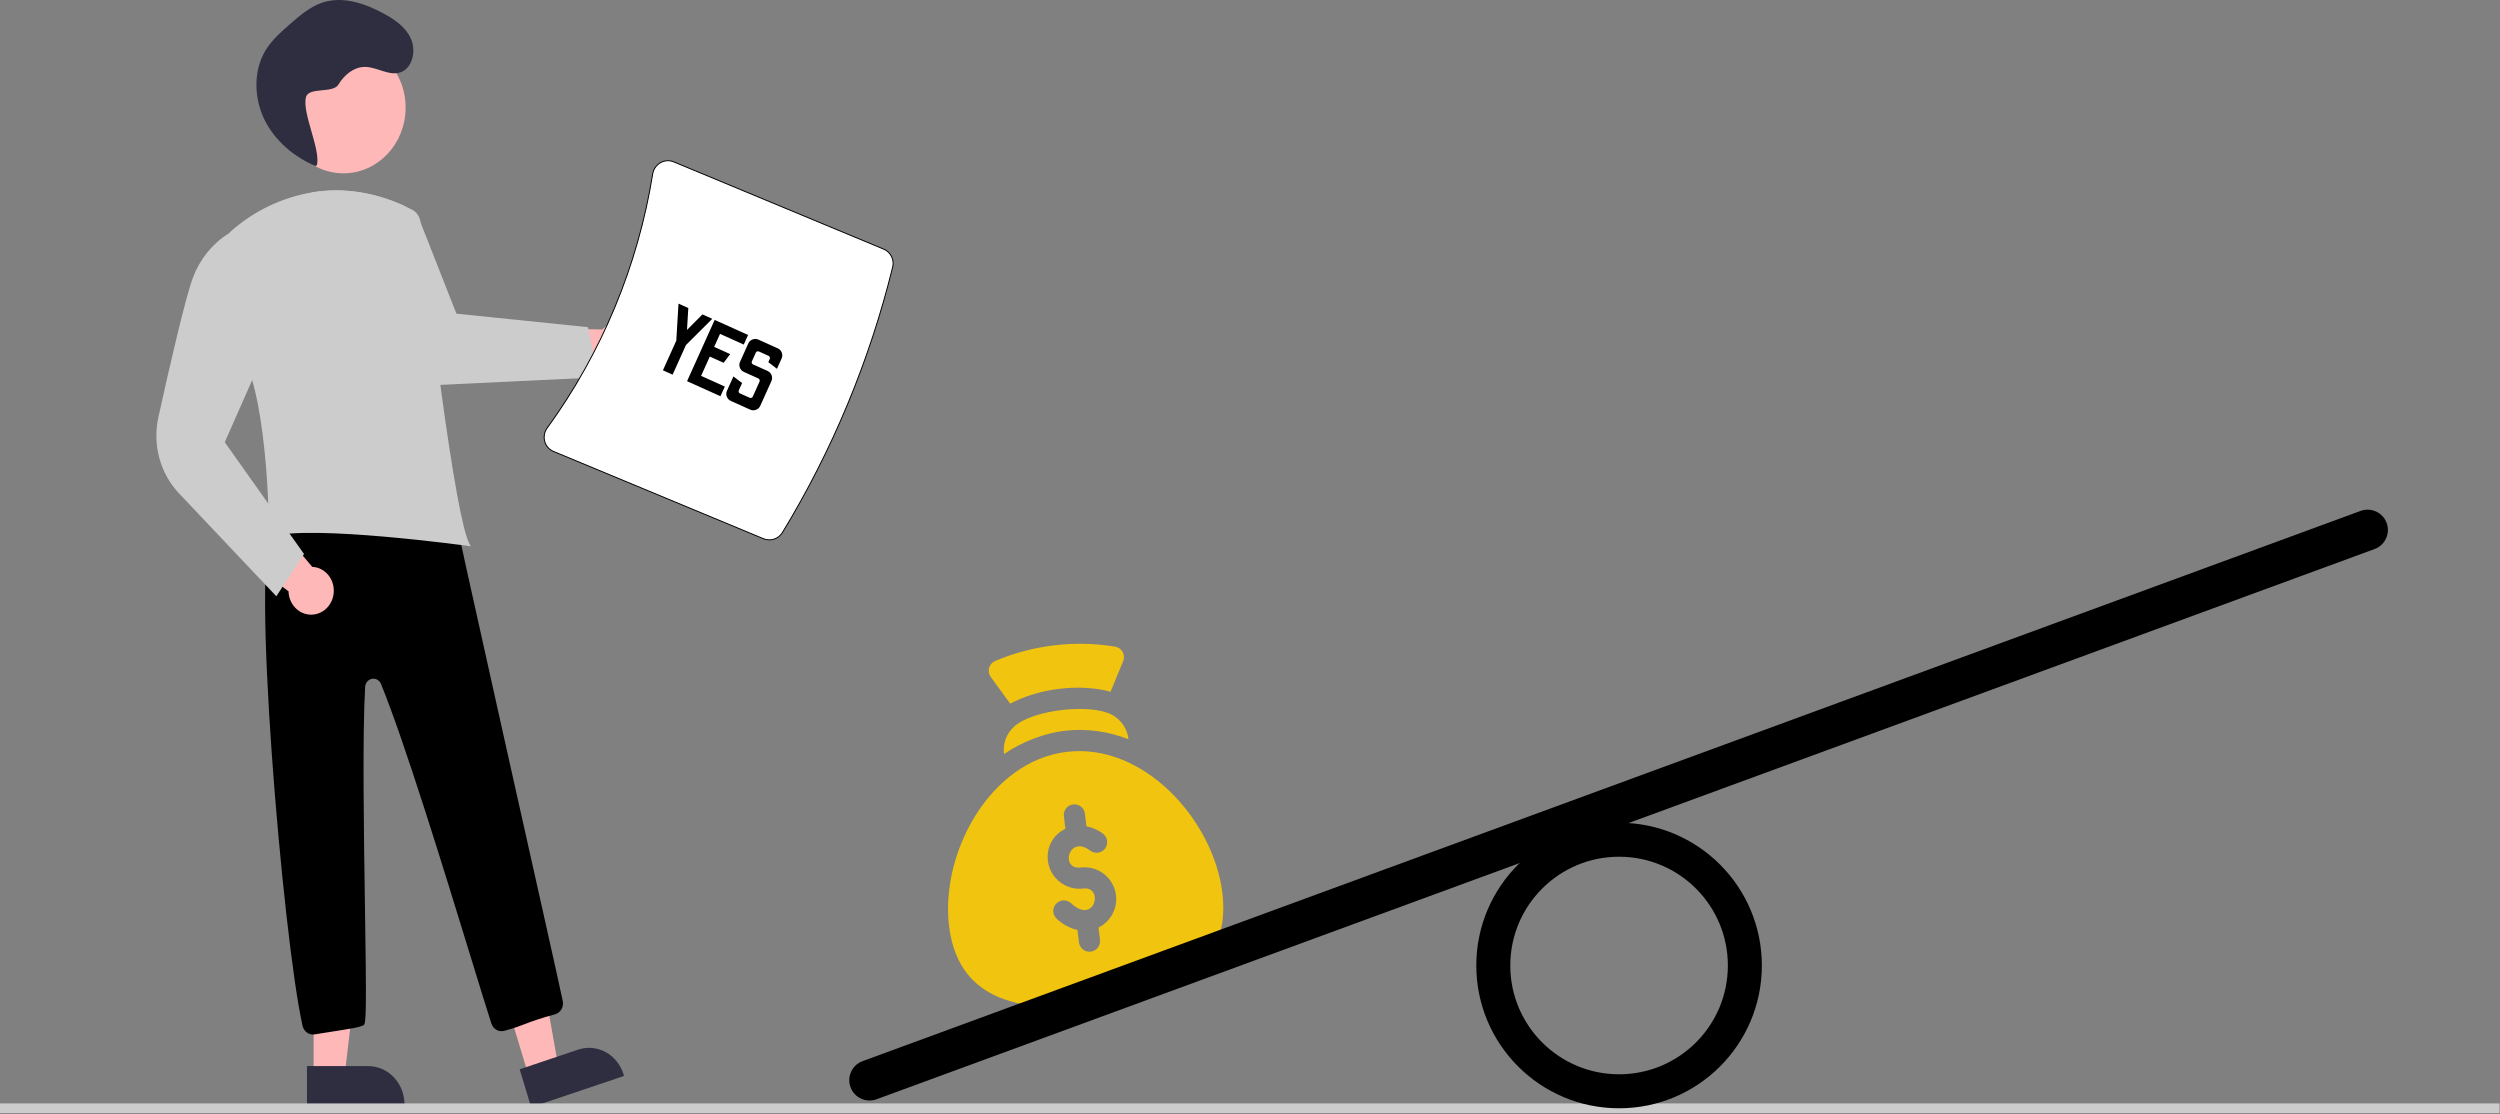 <svg viewBox="0 0 2574 1147" fill="none" xmlns="http://www.w3.org/2000/svg">
<rect x="0" y="0" width="2574" height="1147" fill="#808080" stroke="none"/>
<path d="M1098.44 774.103C1019.17 783.578 968.142 878.215 977.119 953.306C987.559 1040.64 1069.09 1041.13 1129.5 1033.91C1189.9 1026.69 1269.02 1006.99 1258.58 919.659C1249.6 844.569 1177.7 764.627 1098.44 774.103ZM1131.32 954.848C1131.23 954.895 1131.13 954.89 1131.03 954.936L1132.56 967.664C1133.27 973.648 1129.01 979.068 1123.02 979.783C1117.04 980.498 1111.62 976.235 1110.91 970.252L1109.37 957.449C1101.95 955.895 1094.57 952.143 1087.9 945.885C1083.5 941.767 1083.28 934.867 1087.41 930.47C1091.51 926.076 1098.41 925.842 1102.81 929.969C1127.2 952.911 1136.95 912.238 1115.26 914.831C1097.35 916.971 1081.04 904.145 1078.9 886.237C1077.35 873.283 1083.29 860.044 1096.92 853.276L1095.38 840.347C1094.66 834.363 1098.93 828.943 1104.91 828.228C1110.89 827.512 1116.31 831.776 1117.03 837.759L1118.58 850.723C1124.41 851.942 1130.23 854.288 1135.67 858.423C1140.46 862.075 1141.4 868.911 1137.75 873.701C1134.1 878.502 1127.26 879.436 1122.47 875.785C1100.26 858.928 1091.02 895.768 1112.67 893.18C1130.58 891.039 1146.89 903.866 1149.03 921.774C1150.66 935.37 1143.54 948.67 1131.32 954.848Z" fill="#F1C40F"/>
<path d="M1148.11 665.779C1106.76 658.928 1063.2 664.134 1024.63 680.54C1018.16 683.282 1015.89 691.45 1020.23 697.172L1040.11 724.527C1067.22 709.794 1109.25 703.055 1143.43 712.18L1156.31 680.905C1159.18 674.321 1155.05 666.919 1148.11 665.779Z" fill="#F1C40F"/>
<path d="M1144.86 735.936C1122.9 724.088 1063.41 730.596 1044.21 748.035C1035.98 755.46 1032.38 766.008 1033.72 776.418C1053.19 762.921 1076.93 754.714 1095.85 752.453C1118.89 749.698 1141.19 753.117 1161.88 761.097C1160.77 751.047 1155.1 741.468 1144.86 735.936Z" fill="#F1C40F"/>
<path d="M353.625 178.451C318.28 178.451 289.626 148.148 289.626 110.767C289.626 73.386 318.28 43.083 353.625 43.083C388.971 43.083 417.624 73.386 417.624 110.767C417.624 148.148 388.971 178.451 353.625 178.451Z" fill="#FFB8B8"/>
<path d="M544.358 1107.97L574.793 1097.71L551.858 968.672L506.938 983.814L544.358 1107.97Z" fill="#FFB8B8"/>
<path d="M595.143 1080.71L535.062 1100.96L546.842 1140.05L642.5 1107.8L642.059 1106.34C640.57 1101.4 638.175 1096.82 635.012 1092.86C631.848 1088.89 627.978 1085.63 623.621 1083.25C619.264 1080.87 614.507 1079.42 609.621 1078.98C604.735 1078.55 599.815 1079.13 595.143 1080.71V1080.71Z" fill="#2F2E41"/>
<path d="M322.914 1107.3H354.861L370.064 976.991H322.914V1107.3Z" fill="#FFB8B8"/>
<path d="M379.129 1097.65H316.069V1138.68H416.469V1137.14C416.469 1131.96 415.503 1126.82 413.626 1122.03C411.75 1117.24 408.999 1112.88 405.532 1109.22C402.065 1105.55 397.948 1102.64 393.418 1100.66C388.888 1098.67 384.032 1097.65 379.129 1097.65V1097.65Z" fill="#2F2E41"/>
<path d="M323.85 1065.02L334.632 1063.31C367.333 1058.16 369.291 1057.85 374.482 1055.44C377.133 1054.21 377.32 1035.6 375.728 930.964C374.56 854.161 373.106 758.576 375.929 707.261C376.046 705.236 376.803 703.312 378.08 701.799C379.357 700.285 381.079 699.271 382.968 698.919C384.857 698.567 386.803 698.898 388.492 699.859C390.181 700.82 391.515 702.354 392.279 704.215C416.61 763.64 457.432 896.623 484.445 984.621C493.841 1015.23 501.262 1039.41 505.957 1053.9C506.864 1056.64 508.705 1058.93 511.12 1060.31C513.534 1061.69 516.349 1062.07 519.015 1061.38C541.245 1055.5 539.759 1053 571.42 1044.34C574.16 1043.6 576.523 1041.77 578.014 1039.23C579.506 1036.69 580.012 1033.64 579.425 1030.71C573.698 1002.15 468.899 539.058 460.877 495.036C460.606 493.529 460.055 492.094 459.256 490.813C458.457 489.533 457.427 488.433 456.223 487.576C455.02 486.719 453.669 486.123 452.246 485.822C450.824 485.521 449.36 485.521 447.937 485.822C424.342 490.85 409.988 496.184 386.67 501.342C361.51 506.908 335.493 512.664 310.116 518.036C307.59 518.573 305.327 520.041 303.728 522.177C297.448 530.565 288.138 535.273 278.279 540.257C271.633 543.617 286.694 543.314 280.905 548.16C257.466 567.784 291.173 966.27 311.539 1056.27C312.193 1059.09 313.817 1061.55 316.094 1063.16C318.371 1064.78 321.137 1065.44 323.85 1065.02V1065.02Z" fill="black"/>
<path d="M343.141 613.37C343.868 609.873 343.862 606.248 343.121 602.753C342.381 599.258 340.925 595.978 338.857 593.142C336.788 590.306 334.156 587.985 331.148 586.341C328.139 584.698 324.826 583.772 321.442 583.629L269.715 521.88L237.593 562.921L297.08 608.881C297.229 614.909 299.464 620.67 303.362 625.071C307.259 629.473 312.547 632.209 318.225 632.763C323.902 633.316 329.575 631.647 334.167 628.073C338.759 624.499 341.952 619.268 343.141 613.37V613.37Z" fill="#FFB8B8"/>
<path d="M326.347 169.992C330.083 153.225 311.195 117.146 314.931 100.379C317.462 89.024 342.709 96.743 348.601 86.88C354.493 77.018 364.362 69.028 375.392 68.897C388.071 68.746 400.546 78.692 412.556 74.394C424.699 70.047 428.581 52.46 423.212 40.148C417.843 27.836 406.278 19.991 394.852 13.843C375.394 3.374 352.738 -4.271 331.912 2.655C319.323 6.842 308.797 15.915 298.611 24.788C289.325 32.877 279.884 41.149 273.393 51.861C260.677 72.844 261.444 101.118 272.311 123.234C283.178 145.349 302.978 161.579 324.796 170.999" fill="#2F2E41"/>
<path d="M483.493 560.189C476.585 547.985 466.098 490.806 453.166 394.832C444.361 329.315 436.689 262.744 432.883 228.739C432.588 225.987 431.636 223.36 430.117 221.103C428.599 218.846 426.563 217.035 424.201 215.838C421.731 214.577 419.276 213.384 416.835 212.258C385.314 197.759 353.37 192.955 321.896 197.978C290.468 203.083 260.989 217.288 236.726 239.021L236.439 239.307L236.365 239.715C236.228 240.471 223.009 315.806 250.085 366.704C276.789 416.924 277.1 549.919 277.1 551.256V552.965L278.655 552.497C320.198 539.943 480.672 561.906 482.289 562.13L484.788 562.475L483.493 560.189Z" fill="#CCCCCC"/>
<path d="M313.024 570.392L231.419 455.321L273.5 359.956L270.444 246.855L235.945 240.114L235.579 240.308C218.821 250.675 205.83 266.681 198.681 285.771C191.018 306.034 175.122 374.974 163.138 429.24C160.007 443.206 160.32 457.788 164.045 471.589C167.77 485.391 174.784 497.95 184.413 508.064L284.519 613.936L313.024 570.392Z" fill="#CCCCCC"/>
<path d="M655.602 342.341C653.651 339.413 651.117 336.974 648.178 335.194C645.239 333.414 641.967 332.337 638.592 332.04C635.217 331.742 631.822 332.23 628.645 333.471C625.468 334.711 622.587 336.673 620.204 339.218L542.209 337.948L549.188 390.711L621.396 375.273C625.705 379.222 631.234 381.363 636.935 381.29C642.636 381.216 648.114 378.934 652.33 374.875C656.546 370.815 659.208 365.261 659.811 359.265C660.414 353.269 658.916 347.247 655.602 342.341Z" fill="#FFB8B8"/>
<path d="M616.453 388.494L605.296 336.863L469.926 322.945L432.816 228.555L431.73 225.768L417.145 212.465L416.835 212.258C385.316 197.76 353.373 192.956 321.895 197.978L320.789 198.155L320.86 199.334C321.569 211.413 324.501 223.23 329.491 234.121C343.494 264.839 429.65 395.416 430.519 396.731L430.903 397.313L616.453 388.494Z" fill="#CCCCCC"/>
<path d="M693.81 166.702L693.811 166.703L909.777 256.481L909.969 256.02L909.778 256.481C913.25 257.923 916.098 260.551 917.814 263.898C919.53 267.243 920.004 271.089 919.151 274.751C895.449 371.23 857.129 463.511 805.52 548.389C803.528 551.578 800.47 553.956 796.89 555.099C793.309 556.243 789.438 556.079 785.967 554.634L785.776 555.093L785.967 554.634L570.001 464.856L569.999 464.855C567.796 463.948 565.828 462.549 564.246 460.767C562.664 458.984 561.51 456.863 560.871 454.566L560.87 454.563L560.861 454.53L560.86 454.528C560.205 452.181 560.092 449.716 560.528 447.319C560.967 444.91 561.949 442.632 563.4 440.66L563.401 440.657C619.621 363.207 656.829 273.604 672.016 179.097L672.016 179.094C672.39 176.673 673.311 174.37 674.708 172.358C676.106 170.347 677.943 168.682 680.081 167.488L680.082 167.488C682.16 166.321 684.477 165.644 686.855 165.508C689.234 165.371 691.613 165.78 693.81 166.702Z" fill="white" stroke="black"/>
<path d="M683.873 380.757L697.288 351.001L699.503 314.09L707.642 317.759L706.176 342.266L723.483 324.901L731.622 328.571L705.427 354.671L692.012 384.426L683.873 380.757ZM708.718 391.959L736.339 330.697L768.895 345.376L765.265 353.427L740.848 342.419L733.982 357.646L750.26 364.986L744.753 372.296L730.312 365.785L720.527 387.489L744.944 398.498L741.274 406.637L708.718 391.959ZM752.876 411.868C751.126 411.079 749.914 409.796 749.242 408.018C748.569 406.24 748.627 404.476 749.416 402.726L755.532 389.161L762.842 394.668L759.804 401.407C759.41 402.282 759.359 403.172 759.653 404.077C760.032 404.95 760.63 405.57 761.447 405.939L771.424 410.437C772.299 410.831 773.16 410.869 774.006 410.548C774.937 410.196 775.6 409.582 775.995 408.707L782.939 393.304C783.334 392.429 783.342 391.555 782.963 390.682C782.669 389.777 782.084 389.127 781.209 388.733L766.331 382.025C764.581 381.236 763.37 379.952 762.697 378.175C762.024 376.397 762.082 374.633 762.871 372.883L771.355 354.067C772.144 352.317 773.427 351.105 775.205 350.432C776.982 349.759 778.746 349.818 780.497 350.607L800.363 359.564C802.113 360.353 803.325 361.636 803.998 363.414C804.67 365.191 804.612 366.955 803.823 368.706L799.562 378.158L792.291 372.563L793.435 370.025C793.83 369.149 793.838 368.275 793.459 367.403C793.165 366.498 792.58 365.848 791.705 365.454L781.728 360.955C780.911 360.587 780.037 360.579 779.106 360.932C778.26 361.252 777.639 361.85 777.245 362.725L773.259 371.564C772.865 372.439 772.814 373.329 773.109 374.234C773.487 375.107 774.085 375.727 774.902 376.096L789.867 382.843C791.617 383.632 792.829 384.915 793.502 386.693C794.175 388.471 794.117 390.235 793.327 391.985L781.885 417.365C781.095 419.115 779.812 420.327 778.034 420.999C776.257 421.672 774.493 421.614 772.742 420.825L752.876 411.868Z" fill="black"/>
<path d="M683.873 380.757L682.961 380.346L682.55 381.257L683.462 381.668L683.873 380.757ZM697.288 351.001L698.2 351.412L698.275 351.245L698.286 351.061L697.288 351.001ZM699.503 314.09L699.914 313.178L698.592 312.582L698.505 314.03L699.503 314.09ZM707.642 317.759L708.64 317.819L708.682 317.131L708.053 316.848L707.642 317.759ZM706.176 342.266L705.178 342.207L705.02 344.843L706.884 342.972L706.176 342.266ZM723.483 324.901L723.894 323.99L723.263 323.705L722.774 324.195L723.483 324.901ZM731.622 328.571L732.328 329.279L733.355 328.255L732.033 327.659L731.622 328.571ZM705.427 354.671L704.721 353.963L704.591 354.092L704.516 354.26L705.427 354.671ZM692.012 384.426L691.601 385.338L692.512 385.749L692.923 384.837L692.012 384.426ZM684.784 381.168L698.2 351.412L696.377 350.59L682.961 380.346L684.784 381.168ZM698.286 351.061L700.501 314.15L698.505 314.03L696.29 350.941L698.286 351.061ZM699.092 315.001L707.231 318.671L708.053 316.848L699.914 313.178L699.092 315.001ZM706.644 317.7L705.178 342.207L707.174 342.326L708.64 317.819L706.644 317.7ZM706.884 342.972L724.191 325.607L722.774 324.195L705.468 341.56L706.884 342.972ZM723.072 325.813L731.211 329.482L732.033 327.659L723.894 323.99L723.072 325.813ZM730.916 327.862L704.721 353.963L706.133 355.379L732.328 329.279L730.916 327.862ZM704.516 354.26L691.1 384.015L692.923 384.837L706.339 355.082L704.516 354.26ZM692.423 383.515L684.284 379.845L683.462 381.668L691.601 385.338L692.423 383.515ZM708.718 391.959L707.807 391.548L707.396 392.459L708.307 392.87L708.718 391.959ZM736.339 330.697L736.75 329.786L735.838 329.375L735.427 330.286L736.339 330.697ZM768.895 345.376L769.806 345.787L770.217 344.875L769.306 344.464L768.895 345.376ZM765.265 353.427L764.854 354.339L765.765 354.75L766.176 353.838L765.265 353.427ZM740.848 342.419L741.259 341.507L740.347 341.096L739.936 342.008L740.848 342.419ZM733.982 357.646L733.07 357.235L732.659 358.147L733.571 358.558L733.982 357.646ZM750.26 364.986L751.059 365.587L751.811 364.588L750.671 364.074L750.26 364.986ZM744.753 372.296L744.342 373.208L745.07 373.536L745.551 372.898L744.753 372.296ZM730.312 365.785L730.723 364.874L729.812 364.463L729.401 365.374L730.312 365.785ZM720.527 387.489L719.615 387.078L719.204 387.99L720.116 388.401L720.527 387.489ZM744.944 398.498L745.855 398.909L746.266 397.998L745.355 397.586L744.944 398.498ZM741.274 406.637L740.863 407.549L741.775 407.96L742.186 407.048L741.274 406.637ZM709.63 392.37L737.25 331.109L735.427 330.286L707.807 391.548L709.63 392.37ZM735.928 331.609L768.484 346.287L769.306 344.464L736.75 329.786L735.928 331.609ZM767.983 344.965L764.353 353.016L766.176 353.838L769.806 345.787L767.983 344.965ZM765.676 352.516L741.259 341.507L740.437 343.33L764.854 354.339L765.676 352.516ZM739.936 342.008L733.07 357.235L734.894 358.057L741.759 342.83L739.936 342.008ZM733.571 358.558L749.849 365.897L750.671 364.074L734.393 356.735L733.571 358.558ZM749.461 364.384L743.954 371.694L745.551 372.898L751.059 365.587L749.461 364.384ZM745.164 371.384L730.723 364.874L729.901 366.697L744.342 373.208L745.164 371.384ZM729.401 365.374L719.615 387.078L721.438 387.9L731.224 366.196L729.401 365.374ZM720.116 388.401L744.533 399.41L745.355 397.586L720.938 386.578L720.116 388.401ZM744.032 398.087L740.363 406.226L742.186 407.048L745.855 398.909L744.032 398.087ZM741.685 405.725L709.129 391.047L708.307 392.87L740.863 407.549L741.685 405.725ZM749.242 408.018L748.306 408.372L748.306 408.372L749.242 408.018ZM755.532 389.161L756.134 388.362L755.135 387.609L754.62 388.75L755.532 389.161ZM762.842 394.668L763.754 395.079L764.083 394.351L763.444 393.87L762.842 394.668ZM759.653 404.077L758.702 404.386L758.717 404.431L758.736 404.475L759.653 404.077ZM774.006 410.548L774.36 411.483L774.36 411.483L774.006 410.548ZM782.963 390.682L782.012 390.991L782.027 391.036L782.046 391.08L782.963 390.682ZM762.697 378.175L761.761 378.529L761.761 378.529L762.697 378.175ZM775.205 350.432L775.559 351.367L775.559 351.367L775.205 350.432ZM803.998 363.414L803.062 363.768L803.062 363.768L803.998 363.414ZM799.562 378.158L798.952 378.95L799.954 379.721L800.473 378.569L799.562 378.158ZM792.291 372.563L791.379 372.152L791.054 372.873L791.681 373.355L792.291 372.563ZM793.459 367.403L792.508 367.712L792.522 367.757L792.541 367.801L793.459 367.403ZM779.106 360.932L779.46 361.867L779.46 361.867L779.106 360.932ZM773.109 374.234L772.158 374.543L772.172 374.588L772.191 374.632L773.109 374.234ZM753.287 410.956C751.776 410.275 750.755 409.191 750.177 407.664L748.306 408.372C749.074 410.4 750.476 411.883 752.465 412.78L753.287 410.956ZM750.177 407.664C749.599 406.137 749.646 404.648 750.328 403.137L748.504 402.315C747.608 404.304 747.539 406.343 748.306 408.372L750.177 407.664ZM750.328 403.137L756.444 389.572L754.62 388.75L748.504 402.315L750.328 403.137ZM754.93 389.96L762.241 395.467L763.444 393.87L756.134 388.362L754.93 389.96ZM761.931 394.257L758.893 400.996L760.716 401.818L763.754 395.079L761.931 394.257ZM758.893 400.996C758.397 402.096 758.331 403.242 758.702 404.386L760.604 403.768C760.388 403.102 760.422 402.469 760.716 401.818L758.893 400.996ZM758.736 404.475C759.207 405.561 759.977 406.373 761.036 406.85L761.858 405.027C761.283 404.768 760.857 404.339 760.571 403.679L758.736 404.475ZM761.036 406.85L771.013 411.348L771.835 409.525L761.858 405.027L761.036 406.85ZM771.013 411.348C772.113 411.845 773.249 411.904 774.36 411.483L773.652 409.613C773.07 409.833 772.484 409.818 771.835 409.525L771.013 411.348ZM774.36 411.483C775.529 411.041 776.398 410.245 776.906 409.118L775.083 408.296C774.802 408.919 774.346 409.35 773.652 409.613L774.36 411.483ZM776.906 409.118L783.851 393.715L782.028 392.893L775.083 408.296L776.906 409.118ZM783.851 393.715C784.36 392.586 784.372 391.418 783.88 390.284L782.046 391.08C782.311 391.692 782.308 392.272 782.028 392.893L783.851 393.715ZM783.914 390.373C783.532 389.197 782.75 388.33 781.62 387.821L780.798 389.644C781.419 389.924 781.806 390.357 782.012 390.991L783.914 390.373ZM781.62 387.821L766.742 381.113L765.92 382.937L780.798 389.644L781.62 387.821ZM766.742 381.113C765.231 380.432 764.21 379.348 763.632 377.821L761.761 378.529C762.529 380.557 763.931 382.04 765.92 382.937L766.742 381.113ZM763.632 377.821C763.054 376.294 763.101 374.805 763.783 373.294L761.96 372.472C761.063 374.461 760.994 376.5 761.761 378.529L763.632 377.821ZM763.783 373.294L772.266 354.478L770.443 353.656L761.96 372.472L763.783 373.294ZM772.266 354.478C772.948 352.967 774.032 351.945 775.559 351.367L774.851 349.497C772.822 350.265 771.34 351.667 770.443 353.656L772.266 354.478ZM775.559 351.367C777.086 350.79 778.574 350.837 780.086 351.518L780.908 349.695C778.918 348.798 776.879 348.729 774.851 349.497L775.559 351.367ZM780.086 351.518L799.952 360.475L800.774 358.652L780.908 349.695L780.086 351.518ZM799.952 360.475C801.463 361.157 802.485 362.241 803.062 363.768L804.933 363.06C804.165 361.031 802.763 359.549 800.774 358.652L799.952 360.475ZM803.062 363.768C803.64 365.295 803.593 366.783 802.912 368.295L804.735 369.117C805.632 367.127 805.701 365.088 804.933 363.06L803.062 363.768ZM802.912 368.295L798.65 377.746L800.473 378.569L804.735 369.117L802.912 368.295ZM800.172 377.365L792.901 371.77L791.681 373.355L798.952 378.95L800.172 377.365ZM793.202 372.974L794.347 370.436L792.523 369.614L791.379 372.152L793.202 372.974ZM794.347 370.436C794.856 369.306 794.868 368.139 794.376 367.005L792.541 367.801C792.807 368.412 792.803 368.993 792.523 369.614L794.347 370.436ZM794.41 367.094C794.028 365.918 793.245 365.051 792.116 364.542L791.294 366.365C791.915 366.645 792.302 367.078 792.508 367.712L794.41 367.094ZM792.116 364.542L782.139 360.044L781.317 361.867L791.294 366.365L792.116 364.542ZM782.139 360.044C781.053 359.554 779.901 359.561 778.752 359.996L779.46 361.867C780.173 361.597 780.77 361.62 781.317 361.867L782.139 360.044ZM778.752 359.996C777.641 360.417 776.829 361.213 776.333 362.314L778.156 363.136C778.449 362.486 778.878 362.087 779.46 361.867L778.752 359.996ZM776.333 362.314L772.348 371.153L774.171 371.975L778.156 363.136L776.333 362.314ZM772.348 371.153C771.852 372.253 771.786 373.399 772.158 374.543L774.06 373.925C773.843 373.259 773.878 372.626 774.171 371.975L772.348 371.153ZM772.191 374.632C772.662 375.718 773.432 376.53 774.491 377.007L775.313 375.184C774.738 374.925 774.312 374.496 774.026 373.836L772.191 374.632ZM774.491 377.007L789.456 383.755L790.278 381.931L775.313 375.184L774.491 377.007ZM789.456 383.755C790.967 384.436 791.989 385.52 792.567 387.047L794.437 386.339C793.669 384.311 792.268 382.828 790.278 381.931L789.456 383.755ZM792.567 387.047C793.144 388.574 793.097 390.063 792.416 391.574L794.239 392.396C795.136 390.407 795.205 388.368 794.437 386.339L792.567 387.047ZM792.416 391.574L780.973 416.954L782.796 417.776L794.239 392.396L792.416 391.574ZM780.973 416.954C780.292 418.465 779.207 419.486 777.68 420.064L778.388 421.935C780.417 421.167 781.899 419.765 782.796 417.776L780.973 416.954ZM777.68 420.064C776.154 420.642 774.665 420.595 773.154 419.913L772.331 421.737C774.321 422.634 776.36 422.702 778.388 421.935L777.68 420.064ZM773.154 419.913L753.287 410.956L752.465 412.78L772.331 421.737L773.154 419.913Z" fill="black"/>
<path d="M0 1141.09L2573.5 1141.09" stroke="#CCCCCC" stroke-width="10"/>
<path d="M2430.46 526.04L888.098 1092.56C877.262 1096.54 871.704 1108.55 875.685 1119.39C879.665 1130.22 891.676 1135.78 902.512 1131.8L2444.88 565.281C2455.71 561.301 2461.27 549.29 2457.29 538.453C2453.31 527.617 2441.3 522.06 2430.46 526.04Z" fill="black"/>
<circle cx="1667" cy="994.088" r="129.5" stroke="black" stroke-width="35"/>
</svg>
